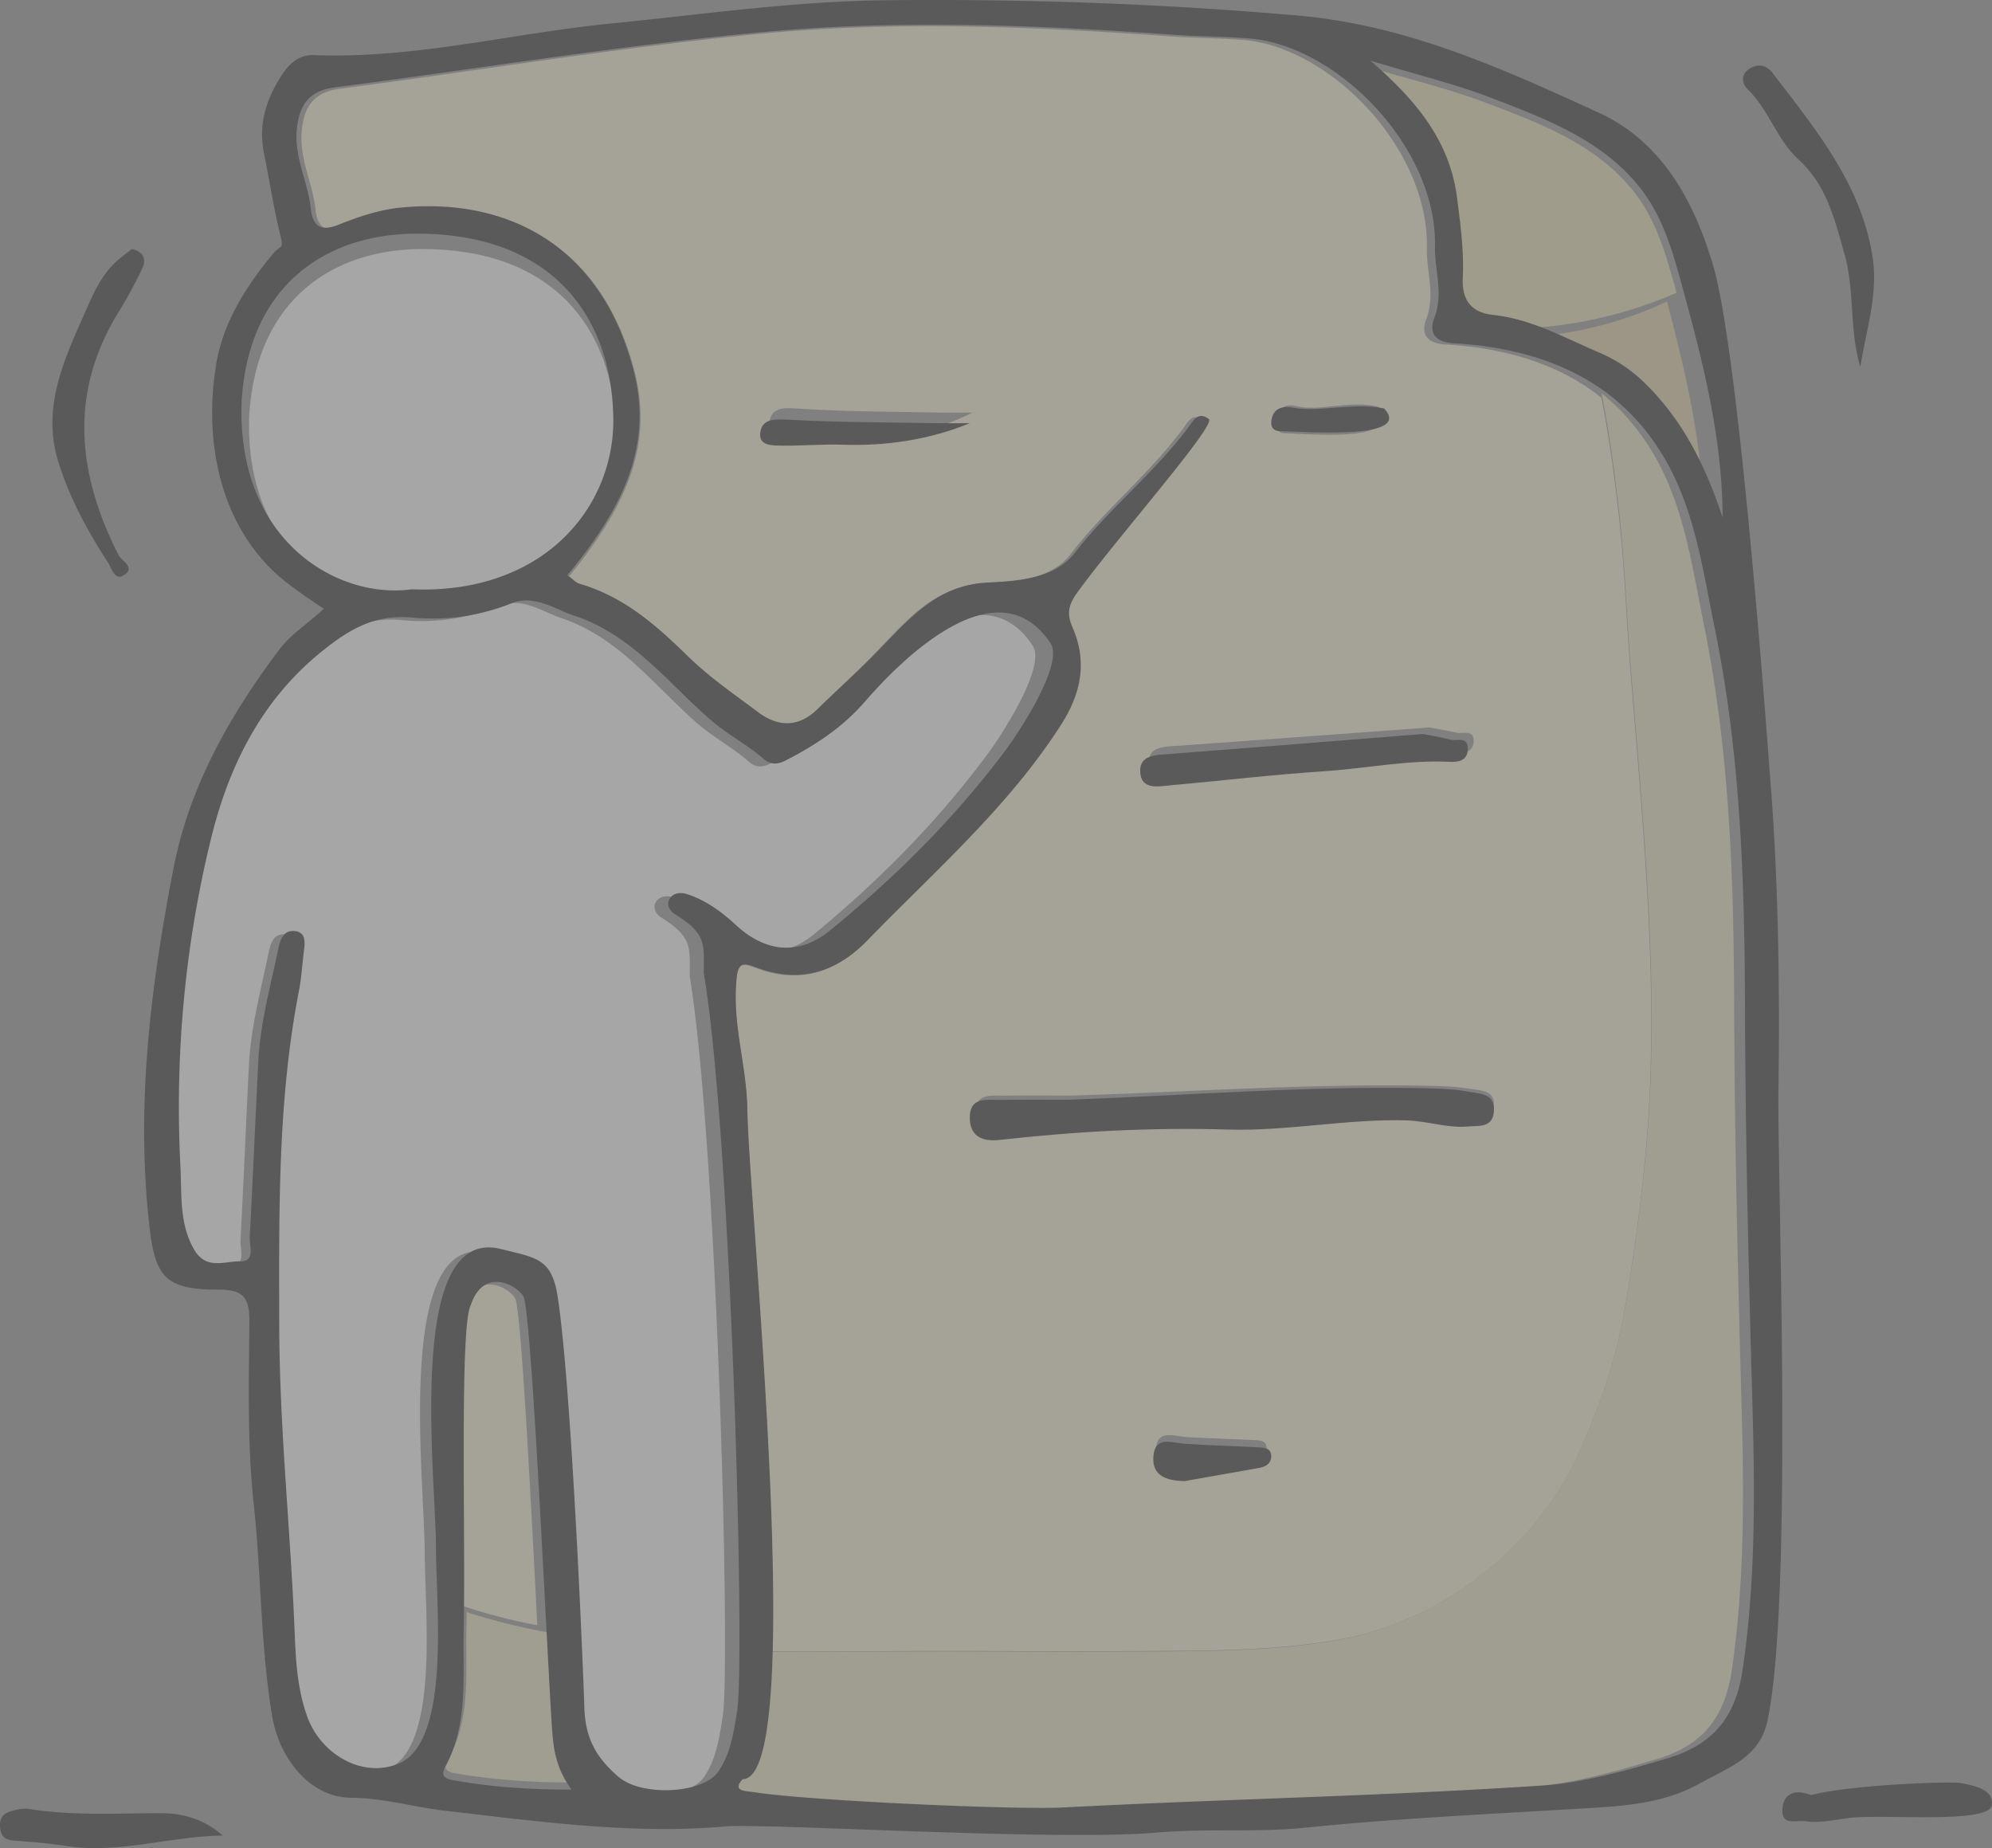 <svg xmlns="http://www.w3.org/2000/svg" width="152" height="141" viewBox="0 0 152 141">
    <rect x="0" y="0" width="152" height="141" fill="#808080" stroke="none"/>
    <g fill="none" fill-rule="evenodd" opacity=".3">
        <path fill="#FBF3D0" d="M58 134c.07-.324.15-.657.22-1-.07.343-.15.676-.22 1M58 135.93c.1-.3.2-.6.29-.93-.09.33-.19.63-.29.93M58 129.64c.01-.21.02-.43.04-.64-.02.21-.03.43-.04.64M76.587 83.591c1.753-.014 3.502-.003 5.252-.003 9.088-.286 18.166-.928 27.262-.746 1.014.022 2.04.063 3.035.226.806.13 2.002.108 1.846 1.347-.13 1.025-1.174.854-1.969.917-1.538.119-3.016-.353-4.557-.397-4.532-.119-9.01.716-13.527.597-5.746-.148-11.466.12-17.179.676-1.073.104-2.247-.06-2.28-1.41-.034-1.381 1.188-1.2 2.117-1.207zm13.256-26.689c6.251-.441 12.498-.905 19.232-1.399.38.07 1.24.212 2.088.4.49.109 1.337-.277 1.285.706-.045.794-.806.861-1.33.835-3.224-.145-6.385.464-9.579.66-3.863.238-7.71.654-11.57.977-.932.078-2.217.341-2.277-.954-.052-1.169 1.196-1.158 2.15-1.225zm7.58-25.03c.179-.839.747-1.065 1.46-.89 1.817.445 4.201-.498 6.315.066 2.002 2.74-5.119 2.068-7.202 2.004-.613-.018-.695-.6-.572-1.18zm-1.619 79.422l-5.333.909c-1.248-.015-2.396-.308-2.251-1.755.14-1.385 1.344-.873 2.25-.813 1.731.111 3.466.148 5.197.24.408.023.958-.003.98.595.019.5-.371.742-.843.824zM64.772 33.43c-1.456-.063-2.879.1-4.316.082-.892-.008-1.943.055-1.76-1.255.14-1.002.787-1.176 1.908-1.102 3.744.26 7.507.245 11.262.327.776.014 1.556 0 2.333 0-2.99 1.503-6.192 2.082-9.427 1.948zm9.935 92.534c4.134.022 8.268.03 12.402.004 5.074-.034 10.08 0 15.099-.88 7.877-1.38 15.202-7.163 18.389-14.486 1.534-3.522 2.704-6.818 3.357-10.588.699-4.046 1.263-8.14 1.631-12.233.747-8.24.371-16.539-.227-24.778-.304-4.194-.676-8.38-1.002-12.574-.283-3.664-.405-7.353-.821-11.005-.346-3.04-.74-6.083-1.341-9.082-3.261-2.602-7.377-3.793-11.867-4.057-2.095-.122-1.668-1.488-1.493-1.952.71-1.855.003-3.618.044-5.411.171-7.557-7.346-15.328-14.01-15.874-1.82-.148-3.65-.137-5.47-.267C79 2.036 68.563 1.579 58.19 2.562 47.393 3.584 36.666 5.37 25.902 6.776c-1.976.26-2.711 1.385-2.878 3.23-.193 2.119.843 3.99 1.055 5.993.182 1.76 1.151 1.633 2.176 1.218 1.497-.605 3.031-1.117 4.595-1.273 7.937-.787 15.11 2.765 17.583 12.433 1.56 6.09-1.192 10.893-5.003 15.592.338.241.598.553.925.646 3.335.976 5.794 3.173 8.2 5.552 1.598 1.577 3.477 2.88 5.279 4.242 1.552 1.17 3.082 1.143 4.524-.286 1.448-1.436 2.971-2.794 4.39-4.268 2.522-2.609 4.576-5.151 8.405-5.337 2.266-.107 5.048-.3 6.522-2.22 2.615-3.406 6.025-6.127 8.591-9.593.35-.468.732-1.288 1.553-.642.594.467-7.217 9.393-9.962 13.283-.605.853-.776 1.54-.323 2.587 1.122 2.59.684 4.995-.862 7.43-3.981 6.284-9.527 11.142-14.604 16.43-2.243 2.335-4.91 3.285-8.141 2.153-1.014-.356-1.586-.712-1.724.702-.356 3.607.758 6.54.81 10.106.07 4.966 2.27 27.892 1.909 41.246v-.008c5.263.037 10.54-.056 15.785-.026zM58 132.89c.04-.29.09-.59.13-.89-.04.3-.09.6-.13.89M125 34c.31.324.61.662.91 1-.3-.338-.6-.676-.91-1M58 127.41c.01-.14.01-.27.02-.41-.01.14-.01.27-.02.41M58 130.78l.06-.78-.06.78M58 130.75c.02-.25.03-.5.05-.75-.02.25-.03.5-.05.75M58 128.58l.03-.58-.03.58M35 124.1v-.1.1M42 130c.01.27.03.54.04.81-.01-.27-.03-.54-.04-.81M42 132l.01.27L42 132M42 130l.03.66L42 130M42 130c.02.18.03.36.04.54-.01-.18-.02-.36-.04-.54M42 129c.02.26.03.52.04.77-.01-.25-.02-.51-.04-.77M42 132l.03.49L42 132M42 131l.03.54L42 131M42 126l.03.65L42 126M42 127c.01.26.03.52.04.78-.01-.26-.03-.52-.04-.78M42 128c.02.31.03.62.05.93-.02-.31-.03-.62-.05-.93M39.364 99.206c-.178-.744-2.834-2.518-3.84.461-.8 1.391-.42 15.598-.51 22.76A42.114 42.114 0 0 0 41 124c-.466-9.003-1.163-22.838-1.636-24.794"/>
        <path fill="#EADCA4" d="M110.622 15.288c.26 1.998.534 3.973.437 5.988-.08 1.588.564 2.6 2.327 2.79 1.294.134 2.509.489 3.693.934a32.085 32.085 0 0 0 5.186-.778 32.69 32.69 0 0 0 5.667-1.89l.068.251c-.812-2.917-1.55-5.856-3.569-8.258-2.877-3.418-6.99-4.94-11.026-6.474C110.483 6.741 107.403 6.015 104 5c3.456 2.932 6.066 5.98 6.622 10.288M119.1 26.05L119 26l.1.05M118.13 26.05L118 26l.13.05M119.43 26.2c-.14-.07-.29-.13-.43-.2.14.07.29.13.43.2"/>
        <path fill="#EAE0B7" d="M132.327 76.778c-.034-9.732-.344-19.428-2.286-28.993-.855-4.214-1.434-8.566-3.458-12.408-.13-.25-.269-.492-.407-.73-.04-.068-.078-.135-.12-.202a19.05 19.05 0 0 0-.34-.54c-.033-.056-.07-.112-.107-.168-.146-.223-.3-.44-.456-.652-.026-.037-.056-.074-.086-.112a14.578 14.578 0 0 0-.978-1.192l-.071-.078a14.86 14.86 0 0 0-.53-.552c-.042-.044-.083-.082-.127-.123a15.239 15.239 0 0 0-.583-.54c-.187-.168-.38-.332-.575-.488.605 3.01 1 6.066 1.348 9.118.418 3.666.541 7.37.825 11.048.329 4.21.702 8.414 1.009 12.624.6 8.272.978 16.604.227 24.876-.37 4.11-.937 8.22-1.64 12.282-.656 3.785-1.833 7.094-3.375 10.63-3.204 7.352-10.568 13.157-18.488 14.544-5.045.883-10.08.85-15.18.883-4.156.026-8.313.018-12.469-.004-5.273-.03-10.58.063-15.87.026v.007c-.008.168-.012.332-.016.496-.003.052-.003.1-.007.153a53.43 53.43 0 0 1-.03.8l-.011.217-.034.686c-.007.078-.01.16-.015.238-.007.13-.018.261-.026.388-.007.093-.011.186-.018.28l-.045.536-.023.29c-.01.105-.018.209-.03.313-.014.16-.033.317-.052.47a12.22 12.22 0 0 1-.078.64c-.011.101-.026.202-.041.303-.015.111-.034.223-.049.331l-.033.205a45.963 45.963 0 0 1-.112.6c-.027.13-.057.257-.083.38-.01.045-.022.09-.033.134a6.793 6.793 0 0 1-.12.444c-.033.123-.07.234-.108.346-.011.034-.022.067-.037.097-.038.112-.079.22-.124.317l-.018.04a8.41 8.41 0 0 1-.124.258l-.033.06c-.049.085-.097.16-.146.23l-.037.045c-.052.071-.105.134-.16.19l-.012.004a.915.915 0 0 1-.168.134l-.037.022a.727.727 0 0 1-.183.082l-.038.012a.877.877 0 0 1-.201.03c-.863.953.302.901.877.994 4.198.66 19.837 1.357 23.403 1.17 12.353-.652 24.116-.864 36.462-1.684 2.98-.201 6.497-1.2 9.421-2.087 3.607-1.099 5.176-3.32 5.684-6.83.96-6.614.926-13.242.743-19.901-.288-10.228-.538-20.46-.571-30.689"/>
        <path fill="#FFF" d="M52.629 74.49c.015-2.282.197-3.001-2.216-4.517-.3-.19-.65-.7-.364-1.154.32-.51.907-.496 1.383-.336 1.401.477 2.561 1.349 3.636 2.354 2.223 2.071 4.725 2.358 7.086.41 4.963-4.093 9.476-8.652 13.305-13.851.904-1.229 4.361-6.488 3.361-8.104-4.026-6.183-11.376 1.348-13.99 4.41-1.706 2-3.773 3.377-6.052 4.554-.61.317-1.138.295-1.606-.119-1.253-1.106-2.74-1.873-4.004-2.983-3.264-2.864-5.956-6.525-10.276-7.974-1.531-.518-3.06-1.657-4.78-.96a15.778 15.778 0 0 1-7.522 1.087c-2.784-.265-4.732.894-6.848 2.633-4.595 3.776-6.993 8.83-8.309 14.25-2 8.245-2.75 16.725-2.312 25.232.108 2.048-.1 4.205 1.007 6.19.926 1.653 2.343.905 3.488.938 1.19.041.699-1.203.736-1.914.234-4.458.424-8.916.643-13.374.149-2.943.926-5.777 1.517-8.64.145-.697.398-1.39 1.182-1.338.903.06.833.834.747 1.516-.126 1.01-.182 2.033-.372 3.028-1.624 8.458-1.505 17.009-1.494 25.568.015 7.534.784 15.02 1.123 22.532.111 2.518.126 4.968.981 7.415 1.049 2.99 4.394 4.912 7.205 3.486 3.58-2.104 2.543-11.788 2.528-16.324-.018-5.687-2.301-24.648 4.863-22.908 2.732.696 3.885.707 4.331 3.702 1.037 6.93 1.896 27.914 2.008 31.41.074 2.433 1 3.911 2.613 5.297 1.736 1.49 6.387 1.281 7.525-.466.907-1.389 1.122-2.867 1.398-4.592.617-3.843-.447-44.018-2.521-56.457"/>
        <path fill="#EAE0B7" d="M42.479 131.403l-.004-.098a2.574 2.574 0 0 1-.015-.184c0-.036-.004-.076-.008-.112l-.011-.18-.012-.178-.011-.155-.012-.195c-.004-.051-.004-.105-.008-.16-.004-.065-.007-.13-.015-.195a53.408 53.408 0 0 1-.012-.188l-.011-.238-.012-.148c-.003-.098-.011-.195-.015-.293a1.477 1.477 0 0 1-.008-.13 6.418 6.418 0 0 1-.015-.278 56.532 56.532 0 0 1-.027-.445c-.004-.072-.008-.148-.015-.224-.004-.09-.008-.184-.016-.278-.004-.062-.007-.12-.007-.181a9.095 9.095 0 0 1-.02-.34l-.011-.17c-.008-.112-.012-.224-.02-.336l-.01-.21c-.005-.093-.012-.187-.016-.281-.008-.105-.012-.214-.02-.318l-.01-.235-.062-1.063A48.026 48.026 0 0 1 35.61 123c0 .199-.004.394-.007.582v.036l-.012.539c-.084 3.397.384 6.946-1.433 10.148-.41.72.039.9.607.997 2.889.496 5.796.702 9.234.698-1.183-1.576-1.39-2.906-1.502-4.355a6.035 6.035 0 0 0-.019-.242"/>
        <path fill="#DBC991" d="M121.877 24.9c-1.69.417-3.296.67-4.877.78.343.14.686.286 1.026.44l.046.018c.332.15.66.305.99.462l.035.019c.188.087.371.175.559.263.05.026.102.048.152.074a49.759 49.759 0 0 0 1.308.609 10.532 10.532 0 0 1 3.236 2.247c2.826 2.867 4.45 6.375 5.648 10.188-.018-5.782-1.301-11.273-2.73-16.747l-.064-.253a29.406 29.406 0 0 1-5.33 1.9"/>
        <path fill="#FFF" d="M31.82 45.913c9.964.409 15.336-6.265 15.177-13.082-.186-7.975-4.983-13.882-14.889-13.83-6.554.033-12.512 3.707-13.09 12.62-.438 10.625 7.23 15.073 12.801 14.292"/>
        <path fill="#000" d="M132.98 127.335c-.51 3.5-2.088 5.714-5.718 6.81-2.942.884-6.481 1.88-9.48 2.08-12.421.818-24.257 1.03-36.686 1.68-3.588.186-19.324-.509-23.547-1.167-.579-.092-1.75-.04-.883-.991a.89.89 0 0 0 .203-.03l.038-.011a.734.734 0 0 0 .184-.082l.037-.022a.919.919 0 0 0 .17-.134l.01-.004c.057-.056.11-.119.162-.19l.038-.044c.049-.07.097-.148.146-.23l.034-.06c.041-.081.083-.167.124-.256l.019-.04c.045-.097.086-.205.124-.317.015-.03.026-.063.037-.096a6.307 6.307 0 0 0 .143-.465c.03-.104.06-.211.087-.323l.033-.134c.027-.122.057-.249.083-.379l.034-.174.079-.424.034-.204.048-.33c.015-.101.03-.201.042-.302.019-.122.034-.241.049-.364.01-.093.022-.182.03-.275.018-.152.037-.308.052-.468.012-.104.02-.208.03-.312l.023-.29.045-.535c.008-.092.011-.185.019-.278.007-.127.019-.257.026-.387.004-.078.008-.16.015-.237l.034-.684.011-.215c.011-.264.023-.528.03-.8.004-.051.004-.1.008-.152.004-.163.007-.326.015-.494.364-13.367-1.86-36.315-1.931-41.286-.053-3.57-1.18-6.505-.82-10.117.14-1.415.718-1.058 1.744-.702 3.269 1.133 5.966.182 8.236-2.155 5.136-5.294 10.746-10.157 14.774-16.447 1.563-2.437 2.006-4.844.871-7.437-.458-1.048-.285-1.735.327-2.59 2.777-3.893 10.678-12.828 10.077-13.296-.83-.647-1.217.174-1.57.642-2.597 3.47-6.046 6.194-8.69 9.604-1.493 1.92-4.307 2.114-6.599 2.222-3.874.186-5.951 2.73-8.503 5.342-1.435 1.475-2.975 2.835-4.44 4.273-1.459 1.43-3.007 1.456-4.577.286-1.822-1.364-3.724-2.668-5.34-4.247-2.434-2.381-4.921-4.58-8.295-5.558-.331-.092-.594-.405-.936-.646 3.855-4.703 6.64-9.51 5.061-15.607-2.502-9.678-9.758-13.234-17.787-12.446-1.582.156-3.134.669-4.648 1.274-1.037.416-2.017.542-2.202-1.218-.214-2.007-1.262-3.88-1.067-6 .17-1.847.913-2.973 2.912-3.233C36.448 5.255 47.3 3.468 58.222 2.447c10.494-.985 21.052-.528 31.569.219 1.84.13 3.693.119 5.534.267 6.74.546 14.345 8.326 14.173 15.89-.042 1.794.672 3.56-.045 5.417-.177.464-.61 1.831 1.51 1.954 4.543.264 8.706 1.456 12.005 4.06a14.26 14.26 0 0 1 .721.614c.15.133.297.27.443.412a14.876 14.876 0 0 1 .661.672l.072.078c.15.164.297.331.443.506.045.055.09.111.14.167.135.167.27.338.401.516a13.495 13.495 0 0 1 .654.929c.117.175.23.357.342.539.041.067.079.134.12.2.14.238.278.48.41.729 2.036 3.83 2.619 8.17 3.48 12.371 1.953 9.537 2.265 19.204 2.299 28.908.033 10.198.285 20.4.575 30.598.184 6.639.217 13.248-.748 19.842zm-78.144 7.795c-1.15 1.742-5.85 1.95-7.605.464-1.63-1.382-2.566-2.857-2.64-5.283-.114-3.488-.982-24.42-2.03-31.333-.45-2.987-1.616-2.999-4.377-3.693-7.24-1.735-4.933 17.179-4.915 22.852.015 4.525 1.064 14.184-2.555 16.283-2.84 1.423-6.222-.494-7.281-3.477-.865-2.441-.88-4.886-.992-7.397-.342-7.494-1.12-14.961-1.135-22.477-.011-8.537-.131-17.067 1.51-25.504.192-.992.248-2.014.376-3.02.087-.68.158-1.453-.755-1.513-.793-.052-1.048.64-1.195 1.334-.597 2.857-1.383 5.684-1.533 8.62-.222 4.446-.413 8.893-.65 13.34-.037.71.459 1.95-.744 1.91-1.157-.034-2.589.713-3.524-.936-1.12-1.98-.91-4.132-1.018-6.175-.444-8.485.315-16.945 2.337-25.17 1.33-5.406 3.753-10.447 8.397-14.214 2.138-1.735 4.107-2.89 6.921-2.627 2.593.245 5.136-.1 7.601-1.085 1.74-.695 3.284.442 4.832.959 4.366 1.445 7.086 5.097 10.385 7.954 1.278 1.107 2.78 1.872 4.047 2.976.473.412 1.007.434 1.623.119 2.303-1.174 4.392-2.549 6.117-4.544 2.641-3.054 10.07-10.566 14.139-4.399 1.01 1.613-2.484 6.858-3.397 8.084-3.87 5.187-8.431 9.734-13.447 13.817-2.386 1.943-4.915 1.657-7.162-.409-1.086-1.003-2.258-1.872-3.674-2.348-.481-.16-1.075-.174-1.398.335-.29.453.064.962.368 1.151 2.439 1.513 2.255 2.23 2.24 4.507 2.096 12.409 3.17 52.484 2.547 56.318-.278 1.72-.496 3.195-1.413 4.58zm-20.263.69c-.556-.1-.996-.285-.594-1.025 1.778-3.291 1.32-6.94 1.402-10.432l.011-.553v-.037c.004-.194.008-.394.008-.599.094-7.437-.308-22.194.537-23.64 1.063-3.094 3.87-1.251 4.058-.478.5 2.032 1.236 16.402 1.728 25.753.023.372.042.74.06 1.092l.012.242c.007.108.01.219.018.327.004.096.012.193.015.29l.012.215c.007.115.011.23.019.346l.01.174c.005.119.012.238.02.35 0 .063.003.122.007.185.008.097.011.193.015.286.008.078.011.156.015.23a61.056 61.056 0 0 0 .026.457c.004.097.008.194.015.287 0 .044.004.089.008.133.004.1.011.2.015.301l.011.153.012.245.01.193c.008.067.012.134.016.2.004.056.004.112.007.164l.012.2.01.16c.005.06.008.123.012.182l.011.186c.004.037.008.078.008.115.004.067.007.13.015.19l.004.1c.007.086.015.171.019.25.109 1.489.311 2.856 1.469 4.476-3.363.004-6.207-.208-9.033-.717zM18.44 30.553c.586-8.987 6.624-12.691 13.267-12.725 10.04-.052 14.902 5.904 15.09 13.943.161 6.873-5.283 13.602-15.383 13.19-5.647.787-13.417-3.697-12.974-14.408zm95.522-23.023c4.032 1.56 8.142 3.11 11.017 6.587 2.017 2.445 2.754 5.435 3.565 8.404 1.518 5.546 2.882 11.112 2.901 16.97-1.274-3.863-2.998-7.419-6-10.324a11.218 11.218 0 0 0-3.438-2.277 54.117 54.117 0 0 1-1.39-.617c-.053-.026-.11-.048-.162-.074l-.594-.268-.037-.018c-.35-.16-.7-.316-1.052-.469l-.05-.018c-.36-.156-.724-.305-1.089-.446-1.183-.453-2.397-.814-3.69-.951-1.762-.193-2.404-1.222-2.325-2.838.097-2.051-.177-4.061-.436-6.093-.556-4.384-3.164-7.486-6.617-10.47 3.4 1.033 6.478 1.773 9.397 2.902zm21.744 75.61c.101-7.801.004-15.61-.601-23.386-.312-3.99-2.401-32.868-4.411-39.589-1.447-4.844-3.893-9.366-8.706-11.569-7.327-3.35-14.616-6.683-22.976-7.412C88.509.27 78.008-.095 67.506.021c-6.962.078-13.92 1.084-20.872 1.772-7.586.747-15.04 2.72-22.747 2.41-.883-.033-1.675.495-2.22 1.286-1.285 1.877-1.988 3.879-1.53 6.175.433 2.151.767 4.32 1.293 6.446.23.925-.068.605-.609 1.263-2.025 2.452-3.78 5.186-4.313 8.344-1.026 6.09.316 12.955 5.606 16.915.935.702 1.364 1 2.596 1.81-1.458 1.352-2.476 1.872-3.543 3.306-3.742 5.027-6.737 10.317-7.95 16.607-1.748 9.065-2.867 18.115-1.8 27.34.447 3.826 1.315 4.71 5.298 4.7 1.878-.004 2.33.653 2.314 2.44-.041 4.648-.165 9.329.334 13.936.587 5.405.504 10.852 1.42 16.239.52 3.046 2.8 6.13 6.005 6.152 2.484.019 4.787.717 7.188.992 7.086.806 14.146 1.82 21.326 1.2 3.168-.275 25.185 1.137 33.046.46 3.727-.323 7.518.008 11.234-.367 7.342-.743 14.702-1.07 22.06-1.52 2.84-.17 5.62-.475 8.093-1.876 2.04-1.155 4.512-1.913 5.12-4.714 1.992-9.158.76-41.354.85-48.197zM8.227 42.902c.296.46.522 1.382 1.169 1.013 1.042-.591-.135-1.13-.347-1.552-3.15-6.213-3.816-12.382.014-18.58a35.091 35.091 0 0 0 1.78-3.273c.333-.689.165-1.284-.778-1.51-.362.286-.768.576-1.14.908-1.24 1.095-1.864 2.628-2.507 4.09-1.58 3.566-3.246 7.166-1.96 11.263.863 2.745 2.219 5.25 3.769 7.64M140.73 19.321c.82 2.857.363 5.785 1.222 8.679.44-2.816 1.385-5.553.925-8.455-.875-5.509-4.342-9.7-7.63-13.986-.527-.682-1.189-.69-1.788-.294-.592.39-.592 1.069-.109 1.538 1.625 1.58 2.24 3.855 3.877 5.356 2.175 1.996 2.751 4.555 3.502 7.162M2.279 138.027a2.735 2.735 0 0 0-1.11.072c-.57.152-1.219.287-1.166 1.263.05.954.611 1.04 1.253 1.084 1.257.094 2.517.197 3.762.39 4.034.627 7.96-.74 11.982-.789-1.445-1.263-3.038-1.706-4.729-1.706-3.332 0-6.672.21-9.992-.314M149.612 136.038c-.752-.15-8.552.144-11.424.925-1.312-.528-2.134-.042-2.186 1.095-.055 1.253 1.05.8 1.792.898 1.246.166 2.436-.185 3.653-.287 2.731-.226 10.31.453 10.535-.92.203-1.224-1.36-1.515-2.37-1.71"/>
        <path fill="#000" d="M76.309 86.97c5.78-.65 11.569-.963 17.384-.79 4.57.14 9.103-.836 13.689-.697 1.56.052 3.056.603 4.612.464.804-.074 1.86.125 1.992-1.071.158-1.448-1.052-1.422-1.868-1.574-1.007-.191-2.045-.239-3.071-.265-9.205-.212-18.391.538-27.589.872-1.77 0-3.54-.013-5.315.004-.94.009-2.176-.204-2.142 1.41.034 1.578 1.221 1.768 2.308 1.647M89.3 59.918c3.897-.354 7.783-.81 11.683-1.07 3.225-.215 6.417-.881 9.672-.723.529.029 1.298-.044 1.343-.914.052-1.077-.803-.654-1.298-.772-.855-.207-1.725-.362-2.108-.439-6.799.54-13.107 1.048-19.419 1.532-.964.073-2.224.061-2.171 1.341.06 1.418 1.357 1.13 2.299 1.045M71.596 32.288c-3.87-.069-7.748-.056-11.607-.275-1.156-.063-1.822.084-1.968.929-.187 1.104.896 1.05 1.815 1.057 1.481.015 2.948-.122 4.448-.07 3.335.114 6.634-.374 9.716-1.641-.8 0-1.604.012-2.404 0M95.954 110.423c-1.846-.102-3.695-.143-5.54-.267-.967-.065-2.25-.632-2.4.9-.155 1.603 1.069 1.928 2.4 1.944 1.896-.337 3.79-.67 5.686-1.007.503-.09.92-.357.9-.912-.024-.662-.61-.633-1.046-.658M97.683 32.898c2.295.055 10.135.637 7.93-1.737-2.327-.489-4.952.328-6.952-.058-.786-.151-1.411.045-1.608.772-.135.502-.045 1.007.63 1.023"/>
    </g>
</svg>
